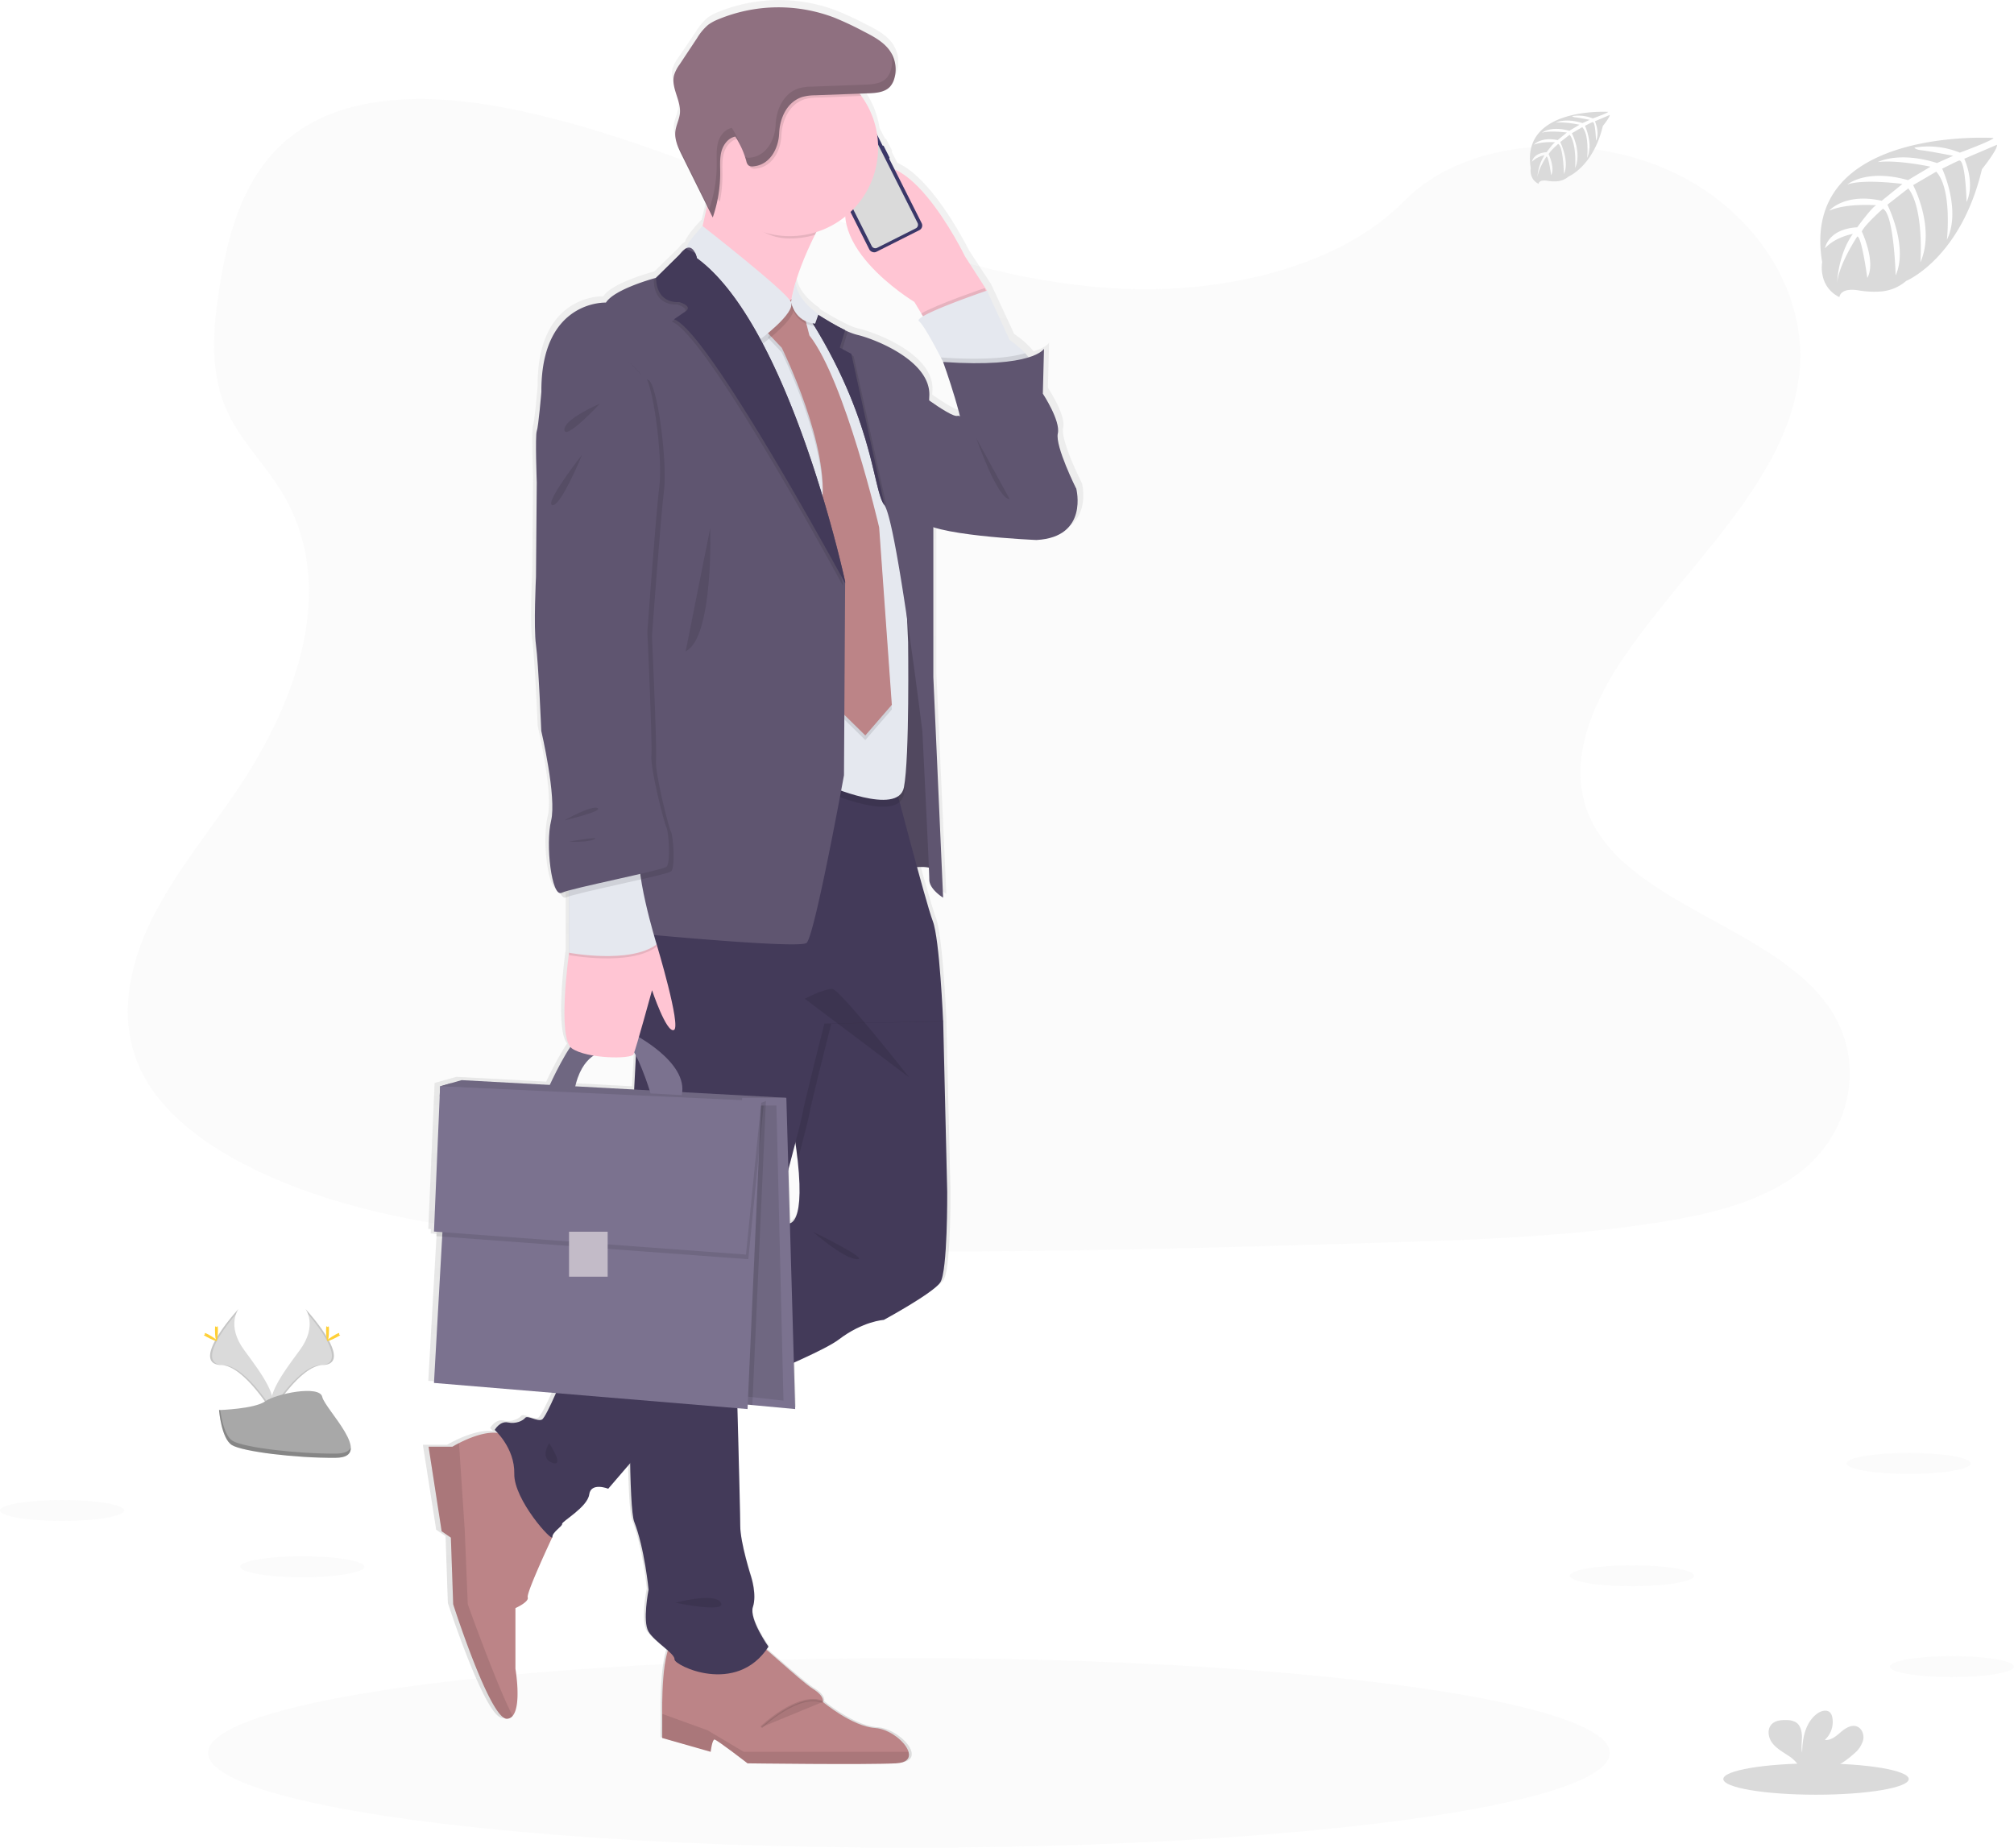 <svg id="6968ac48-3a8f-41ea-a7fd-90e9ec00ee17" data-name="Layer 1" xmlns="http://www.w3.org/2000/svg" xmlns:xlink="http://www.w3.org/1999/xlink" width="873.53" height="801.44" viewBox="0 0 873.53 801.44"><defs><linearGradient id="70ce31e8-5126-44c6-9ded-adf44b0dced1" x1="489.88" y1="814.11" x2="489.88" y2="49.28" gradientUnits="userSpaceOnUse"><stop offset="0" stop-color="gray" stop-opacity="0.25"/><stop offset="0.54" stop-color="gray" stop-opacity="0.12"/><stop offset="1" stop-color="gray" stop-opacity="0.1"/></linearGradient></defs><title>businessman</title><path d="M652.59,174.63c-47.88-1.66-93.48-17.11-137-34S428.89,105,382.16,96c-30.06-5.76-64.43-6.58-88.65,9.53-23.3,15.51-30.84,42.28-34.88,67.12-3,18.69-4.84,38.36,3.51,55.85,5.79,12.15,16.08,22.36,23.19,34,24.76,40.48,7.26,90.4-19.57,129.93-12.58,18.54-27.18,36.23-36.89,56s-14.21,42.35-5.71,62.49c8.42,20,28.49,34.94,50.23,45.49,44.16,21.41,96.19,27.54,146.93,31,112.32,7.68,225.23,4.36,337.85,1,41.67-1.24,83.53-2.49,124.53-8.93,22.77-3.58,46.28-9.26,62.81-23,21-17.41,26.18-46.88,12.12-68.71-23.59-36.61-88.79-45.71-105.28-85-9.07-21.63.25-45.72,13.43-65.77,28.29-43,75.7-80.78,78.2-130,1.72-33.77-21.08-67.6-56.32-83.59-36.94-16.75-88.17-14.64-115.42,13.09C744.18,165.12,694.86,176.1,652.59,174.63Z" transform="translate(-163.24 -49.28)" fill="#dadada" opacity="0.1"/><ellipse cx="394.25" cy="760.32" rx="303.97" ry="41.12" fill="#dadada" opacity="0.1"/><path d="M632.51,258.88s-9.41-18.57-8.14-24.09-6.62-17.31-6.62-17.31l.51-19.56s-1.09,2-6.77,3.75c-.48-.63-1-1.25-1.54-1.84a40.32,40.32,0,0,0-6.82-5.69l-10-21.58-9.67-14.81s-15.25-31-31-37.84l-2.48-4.85a.38.38,0,0,0,.15-.49l-2.52-4.93a.39.39,0,0,0-.49-.18l-2.41-4.72a37.91,37.91,0,0,0-7-16.89c-.25-.35-.52-.67-.78-1l3.92-.14c3.44-.13,7.28-.43,9.59-3a8.77,8.77,0,0,0,1.79-3.3,14,14,0,0,0,.58-2.93c0-.15,0-.3,0-.44q0-.51,0-1c0-.27,0-.53,0-.8s0-.43,0-.64-.11-.69-.17-1c0-.13,0-.26-.08-.39a11.66,11.66,0,0,0-.31-1.16,1.55,1.55,0,0,1-.07-.23c-.14-.4-.29-.8-.46-1.19a1.11,1.11,0,0,1-.07-.16c-.18-.39-.38-.77-.59-1.14l-.06-.12v0a4,4,0,0,0-.25-.45c-2.71-4.26-7.47-6.75-12-9a138.69,138.69,0,0,0-13-6,70,70,0,0,0-51,.72,20.19,20.19,0,0,0-4.54,2.42,23.46,23.46,0,0,0-4.95,5.82l-7.75,11.45A16.18,16.18,0,0,0,455,78.79c-1.45,5.44,3.1,10.89,2.59,16.5-.26,2.79-1.76,5.35-2.05,8.14-.37,3.6,1.3,7.07,2.93,10.32l11.09,22c-.59,2.89-1.24,5.85-1.95,8.71h0c-5.11,5.28-6.83,8.16-7.3,9.72l-.15.08h0a9,9,0,0,0-2.56,2.5L447.06,167s-18.32,4.76-22.13,10.79c0,0-28.75-1.26-28.5,38.89,0,0-1.27,15.06-2,17.07s0,22.33,0,22.33l-.34,41.16s-1.1,21.83,0,29.61,2.37,37.39,2.37,37.39,6.87,28.86,4.33,39.15c-2.44,9.85,0,31.39,4,31.48.76,1.57,1.63,2.34,2.58,1.9a11,11,0,0,1,1.27-.46V460.9s-4.95,34.45.6,41c-3.68,5.24-8,14.18-9.1,16.53l-38.9-2.09-4.95,1.39h0L351.75,519,349,582.27l1.1.08-.08,1.93,2.6.19L349,648.19l53.85,4.43c-2.37,5.31-5.12,11-6.19,11.55-2,1-6.36-2-7.38-.76s-4.07,2.76-7.63,2-5.85,3.26-5.85,3.26.52.46,1.3,1.31c-5.78-.7-13.09,2.4-17.06,4.4-1.78.9-2.89,1.57-2.89,1.57H346.65l5.77,36.81,4.07,2.78,1,29s16.28,50.19,23.74,49.86a3.37,3.37,0,0,0,2.51-1.26c4-4.62,1.23-20.49,1.23-20.49V746.23s6.1-2.68,5.42-4.69,9.84-24,10.78-26a.17.17,0,0,0,.08-.16c0-2.26,4.58-4.77,4.32-5.77s11.2-7.28,12-12.8,8.39-2.51,8.39-2.51l9.66-11.1c.29,13.53.84,23,1.79,25.4,4.58,11.55,6.36,29.62,6.36,29.62s-2.8,13.8,0,18.32c1.72,2.76,5.72,5.72,8.5,8.17-2.89,8.76-2.48,27.38-2.48,27.38v10.7l21.37,6s.67-5.35,1.69-5.35,14.59,10.37,14.59,10.37,52.24.67,65.46,0c5-.25,6.36-2.4,5.59-5-1.27-4.33-8.4-9.94-14.74-10.37-10.18-.67-23.07-11.37-23.07-11.37s1-2.35-4.41-5.69c-3.74-2.3-14.09-11.61-20.49-17.06.3-.41.61-.82.9-1.26,0,0-8.65-12-6.86-17.32s-.77-13-.77-13-4.83-14.81-4.83-22.34c0-4.77-.72-31.9-1.24-51.14l4.46.37.09-1.92,2,.18,18.91,1.74-.58-20.21c9.11-4,16.69-7.71,19.83-10.08,10.68-8,19.84-8.53,19.84-8.53s21.62-11.54,24.93-16.31,3-39.4,3-39.4l-1.78-74.22v-.06s-1.52-35.88-4.58-43.66c-1.12-2.88-3.89-12.48-6.92-23.44a18.11,18.11,0,0,1,5.22.22c.11,2.68.18,4.52.18,5.15,0,4.26,6.1,7.88,6.1,7.88l-4.32-96V275.66c13.32,4.24,45.53,5.56,45.53,5.56C638.1,280,632.51,258.88,632.51,258.88ZM506.87,176.4l-.07,0a66.59,66.59,0,0,1,1.85-7.45ZM419.45,505.67c7.89,1.3,17,.92,17.69-.61.07-.15.16-.42.28-.77.25.44.49.89.74,1.35l-.77,14.48v.33l-26-1.4C413.21,511.3,416.65,507.52,419.45,505.67Zm86.67,73.06-.67-23.45c1.16-4.32,2.2-8.24,3.09-11.6.4,2.79.74,5.36,1,7.73C512,573.66,508.37,578,506.12,578.73Zm74-351.58c-1.49.57-7.16-3-12.54-6.7,0-.68.05-1.35.08-2,.76-15.31-24.17-24.84-31.8-26.6a27.41,27.41,0,0,1-5.36-2,125,125,0,0,1-11.84-6.69l.1-.29s-9.84-6.23-10.05-14a132.92,132.92,0,0,1,8.46-20.53c.19-.39.4-.8.6-1.19a39.25,39.25,0,0,0,12.8-6.78c1.53,20,30.47,37.21,30.47,37.21l3.09,5,.73,1.18c-1.56.92-2.31,1.66-1.78,2.09,2.2,1.76,7.52,11.72,9.72,15.93a.06.06,0,0,0,0,0c.6,1.14,1,1.85,1,1.85s4.73,12.87,7.44,23.64A2,2,0,0,0,580.1,227.15Z" transform="translate(-163.24 -49.28)" fill="url(#70ce31e8-5126-44c6-9ded-adf44b0dced1)"/><path d="M591.3,175.28l-.34.45-1.16,1.55L567.55,193l-4.72-7.76-3-5S515.48,153.64,534.55,128s47.25,32.5,47.25,32.5Z" transform="translate(-163.24 -49.28)" fill="#ffc5d3"/><rect x="547.05" y="112.1" width="0.76" height="6.26" rx="0.38" ry="0.38" transform="translate(-156.55 209.3) rotate(-26.73)" fill="#3a3768"/><rect x="521.39" y="119.37" width="0.43" height="2.06" rx="0.21" ry="0.21" transform="translate(-161.64 198.23) rotate(-26.73)" fill="#3a3768"/><rect x="523.41" y="122.65" width="0.48" height="3.59" rx="0.24" ry="0.24" transform="translate(-163.24 199.58) rotate(-26.73)" fill="#3a3768"/><rect x="525.6" y="126.97" width="0.46" height="3.62" rx="0.23" ry="0.23" transform="translate(-164.96 201.03) rotate(-26.73)" fill="#3a3768"/><rect x="528.35" y="104.91" width="25.4" height="51.62" rx="2.24" ry="2.24" transform="translate(-164.21 208.08) rotate(-26.73)" fill="#3a3768"/><path d="M536.4,105.67a.9.9,0,0,0-.4,1.22l.08.17a.91.91,0,0,1-.4,1.23l-9.62,4.84a.9.9,0,0,1-1.22-.4l-.09-.17a.91.91,0,0,0-1.22-.41l-1.87.95a1.72,1.72,0,0,0-.77,2.33L541.33,156a1.75,1.75,0,0,0,2.34.77l16.78-8.45a1.75,1.75,0,0,0,.77-2.34l-20.45-40.59a1.74,1.74,0,0,0-2.34-.77Z" transform="translate(-163.24 -49.28)" fill="#dadada"/><rect x="527.92" y="109.31" width="3.55" height="0.72" rx="0.36" ry="0.36" transform="translate(-155.95 200.72) rotate(-26.73)" fill="#e6e8ec"/><circle cx="368.88" cy="59.17" r="0.41" fill="#e6e8ec"/><path d="M550.8,261.28,544.55,429s21-7,24.25-1.75-3.5-84-3.5-84Z" transform="translate(-163.24 -49.28)" fill="#5f5570"/><path d="M550.8,261.28,544.55,429s21-7,24.25-1.75-3.5-84-3.5-84Z" transform="translate(-163.24 -49.28)" opacity="0.15"/><path d="M551.8,814.11c-13,.67-64.33,0-64.33,0s-13.34-10.33-14.34-10.33-1.66,5.33-1.66,5.33l-21-6V792.45s-.67-30.35,5.66-31.67,34.34,0,34.34,0c1-.33,20,17.67,25.33,21s4.33,5.67,4.33,5.67,12.67,10.66,22.67,11.33c6.23.42,13.24,6,14.49,10.33C558.05,811.72,556.7,813.86,551.8,814.11Z" transform="translate(-163.24 -49.28)" fill="#bc8487"/><path d="M551.8,814.11c-13,.67-64.33,0-64.33,0s-13.34-10.33-14.34-10.33-1.66,5.33-1.66,5.33l-21-6V792.66l19.66,7.12,15.67,9.33h71.49C558.05,811.72,556.7,813.86,551.8,814.11Z" transform="translate(-163.24 -49.28)" opacity="0.1"/><path d="M493.43,798.45s16-15.33,26.7-11" transform="translate(-163.24 -49.28)" stroke="#000" stroke-miterlimit="10" opacity="0.1"/><path d="M392.13,742.11c.67,2-5.33,4.67-5.33,4.67v26.33s2.72,15.81-1.21,20.42a3.29,3.29,0,0,1-2.46,1.25c-7.33.33-23.33-49.67-23.33-49.67l-1-28.89-4-2.77-5.67-36.67h10.34s1.09-.67,2.84-1.57c5-2.55,15.47-7,21.16-2.76L402.8,716S391.47,740.11,392.13,742.11Z" transform="translate(-163.24 -49.28)" fill="#bc8487"/><path d="M385.59,793.53a3.29,3.29,0,0,1-2.46,1.25c-7.33.33-23.33-49.67-23.33-49.67l-1-28.89-4-2.77-5.67-36.67h10.34s1.09-.67,2.84-1.57l2.49,37.57,1.33,32.33S378.69,780.31,385.59,793.53Z" transform="translate(-163.24 -49.28)" opacity="0.1"/><path d="M571.05,605.53c-3.25,4.75-24.5,16.25-24.5,16.25s-9,.5-19.5,8.5c-5.43,4.14-24.3,12.35-41.25,19.32-15.83,6.51-30,11.93-30,11.93l-16.32,19L427.05,695s-7.5-3-8.25,2.5-12,11.75-11.75,12.75-4.25,3.5-4.25,5.75-16.75-16.25-16.5-27.5-8.5-19-8.5-19,2.25-4,5.75-3.25,6.5-.75,7.5-2,5.25,1.75,7.25.75,10-20.75,10-20.75l31.17-20.91,62-41.56,2.86-1.92s8.25,3.78,4.9-27.19c-.65-6-1.74-13.29-3.4-22.17-10.25-54.75,26.5-61,26.5-61l32.25,10.75,7.75,12v.06l1.75,73.94S574.3,600.78,571.05,605.53Z" transform="translate(-163.24 -49.28)" fill="#433a59"/><path d="M485.55,640.53s.1,3.55.25,9.07c-15.83,6.51-30,11.93-30,11.93l-16.32,19c-.27-15.75-.21-36.21,0-57.18l62-41.56C493.81,610.22,485.55,640.53,485.55,640.53Z" transform="translate(-163.24 -49.28)" opacity="0.1"/><path d="M572.3,492.28v.06l-48.5.94s-8.5,33.25-9.75,40.25c-.31,1.72-2.19,9.07-4.85,19.17-.65-6-1.74-13.29-3.4-22.17-10.25-54.75,26.5-61,26.5-61l32.25,10.75Z" transform="translate(-163.24 -49.28)" opacity="0.1"/><path d="M444.55,401.53l-6.25,120s-4.5,176.25,0,187.75,6.25,29.5,6.25,29.5-2.75,13.75,0,18.25,11.5,9.5,11.25,12,26.75,16,40.75-5.5c0,0-8.5-12-6.75-17.25s-.75-13-.75-13S484.3,718.53,484.3,711s-1.75-70.5-1.75-70.5,27.25-100,28.5-107,9.75-40.25,9.75-40.25l51.5-1s-1.5-35.75-4.5-43.5-17.75-64.5-17.75-64.5Z" transform="translate(-163.24 -49.28)" fill="#433a59"/><polygon points="195.36 469.89 190.89 471.17 190.71 475.59 324.73 477.32 324.73 475.58 195.36 469.89" fill="#7b728f"/><path d="M516.68,151.15c-19.5,39.55-7.39,47.82-5.46,48.84-4.13-1.92-57.81-27.14-50.75-33.54,4.59-4.17,8.52-22.31,10.83-35.31,1.37-7.76,2.17-13.69,2.17-13.69l56.33,10.33C524.34,136.58,520,144.33,516.68,151.15Z" transform="translate(-163.24 -49.28)" fill="#ffc5d3"/><path d="M591,175.73l-1.16,1.55L567.55,193l-4.72-7.76c6.87-4,27.47-11,27.47-11Z" transform="translate(-163.24 -49.28)" opacity="0.1"/><path d="M611.55,211.78c-2,7-35.75,0-35.75,0l-3.5-5.5s-.35-.7-.94-1.84a.06.06,0,0,1,0,0c-2.16-4.19-7.39-14.11-9.55-15.87-2.75-2.25,29.5-13.25,29.5-13.25l9.88,21.5a39.82,39.82,0,0,1,6.7,5.67C610.39,205.2,612.46,208.59,611.55,211.78Z" transform="translate(-163.24 -49.28)" fill="#e5e8ef"/><path d="M555.55,215s20,15.78,23,14.64,51.5,31.61,51.5,31.61,5.5,21-17.25,22.25c0,0-48.25-2-50.25-9S555.55,215,555.55,215Z" transform="translate(-163.24 -49.28)" fill="#5f5570"/><path d="M501.05,183.28l-21.75,22.5,30.5,194,12-7s31,13.75,33.5,1,1.81-63,1.81-63L553.05,240s-14.25-31.75-14.25-32.75-20.55-16.5-20.55-16.5l-9.7-7.5Z" transform="translate(-163.24 -49.28)" opacity="0.1"/><path d="M501.05,180.28l-21.75,22.5,30.5,194,12-7s31,13.75,33.5,1,1.81-63,1.81-63L553.05,237s-14.25-31.75-14.25-32.75-20.55-16.5-20.55-16.5l-9.7-7.5Z" transform="translate(-163.24 -49.28)" fill="#e5e8ef"/><path d="M502.3,183.53l-6,12.25,6,6.33s21.5,43.42,17.25,69.17l4.5,84.75,14.5,14.25L550.05,357l-5.5-77s-14.75-63.5-30.25-83.25l-4.5-17.5Z" transform="translate(-163.24 -49.28)" opacity="0.1"/><path d="M502.3,181.53l-6,12.25,6,6.33s21.5,43.42,17.25,69.17l4.5,84.75,14.5,14.25L550.05,355l-5.5-77s-14.75-63.5-30.25-83.25l-4.5-17.5Z" transform="translate(-163.24 -49.28)" fill="#bc8487"/><path d="M529.8,127.78c-5.46,8.8-9.76,16.55-13.12,23.37a38.45,38.45,0,0,1-10.9,1.57c-12.36,0-19.48-8.55-26.48-17.63-1.6-2.06-6.86-1.58-8-4,1.37-7.76,2.17-13.69,2.17-13.69Z" transform="translate(-163.24 -49.28)" opacity="0.1"/><path d="M544.11,113.38a38.33,38.33,0,1,1-7.29-22.49A38.33,38.33,0,0,1,544.11,113.38Z" transform="translate(-163.24 -49.28)" fill="#ffc5d3"/><path d="M493.55,198.78l-31.5-38s-2.91-1.17,6.92-11.46c0,0,36.1,28.14,38.34,32.92S493.55,198.78,493.55,198.78Z" transform="translate(-163.24 -49.28)" opacity="0.1"/><path d="M492.55,196.78l-31.5-38s-2.91-1.17,6.92-11.46c0,0,36.1,28.14,38.34,32.92S492.55,196.78,492.55,196.78Z" transform="translate(-163.24 -49.28)" fill="#e5e8ef"/><path d="M572.3,438.63s-6-3.6-6-7.85-3-64.25-3-64.25-4.4-35.81-9-64.27v0c-2.7-16.77-5.47-31-7.43-33.82l-.08-.12c-5.25-6.75-4.25-39.75-37-88,.44.3,11.73,8.22,20,12.2a27.42,27.42,0,0,0,5.27,2c7.5,1.75,32,11.25,31.25,26.5s1.75,50.25,1.75,50.25V343Z" transform="translate(-163.24 -49.28)" fill="#5f5570"/><path d="M611.55,211.78c-2,7-35.75,0-35.75,0l-3.5-5.5s-.35-.7-.94-1.84a.06.06,0,0,1,0,0,.67.67,0,0,1-.05-.12c19.61,1.37,30.54-.06,36.58-1.83C610.39,205.2,612.46,208.59,611.55,211.78Z" transform="translate(-163.24 -49.28)" opacity="0.1"/><path d="M572.3,206.28s10.5,29,9,36.25,24.25,35.75,24.25,35.75l24.5-17s-9.25-18.5-8-24-6.5-17.25-6.5-17.25l.5-19.48S611.55,209,572.3,206.28Z" transform="translate(-163.24 -49.28)" fill="#5f5570"/><path d="M536.82,90.89l-19,.72a21.16,21.16,0,0,0-5.5.69c-6.79,2.09-9.92,9.31-10.17,15.8s-4,13.76-11.27,14.33a2.81,2.81,0,0,1-2.07-.46,3.42,3.42,0,0,1-.88-1.77,38.7,38.7,0,0,0-4.78-10.68c-3,.54-5.22,3.39-6,6.37s-.57,6.12-.56,9.21a59.61,59.61,0,0,1-1.13,11.69,38.33,38.33,0,1,1,61.39-45.9Z" transform="translate(-163.24 -49.28)" opacity="0.1"/><path d="M511.33,91.3a21.16,21.16,0,0,1,5.5-.69l23.07-.86c3.38-.13,7.15-.43,9.42-2.94a8.81,8.81,0,0,0,1.76-3.29,14.2,14.2,0,0,0-1.49-11.63c-2.67-4.25-7.35-6.72-11.81-9a137.23,137.23,0,0,0-12.77-6,68,68,0,0,0-50.1.72A20.22,20.22,0,0,0,470.45,60a23.05,23.05,0,0,0-4.86,5.8L458,77.24a15.75,15.75,0,0,0-2.39,4.62c-1.43,5.43,3,10.86,2.54,16.45-.26,2.78-1.73,5.33-2,8.11-.36,3.59,1.28,7,2.89,10.27l13.34,26.91a59.62,59.62,0,0,0,3.23-19.5c0-3.09-.26-6.23.56-9.21s3-5.83,6-6.37a38.57,38.57,0,0,1,4.79,10.68,3.38,3.38,0,0,0,.88,1.77,2.8,2.8,0,0,0,2.07.46c7.31-.57,11-7.77,11.27-14.33S504.54,93.39,511.33,91.3Z" transform="translate(-163.24 -49.28)" fill="#8f7080"/><polygon points="190.89 471.17 200.23 468.5 341.06 476.17 325.56 478.17 190.89 471.17" fill="#7b728f"/><polygon points="190.89 471.17 200.23 468.5 341.06 476.17 325.56 478.17 190.89 471.17" opacity="0.1"/><polygon points="344.89 611.17 326.31 609.44 319.79 608.84 319.79 505.5 321.51 481.51 321.89 476.17 341.06 476.17 344.89 611.17" fill="#7b728f"/><polygon points="339.81 607.5 324.99 605.86 319.79 605.29 319.79 507.31 321.16 484.57 321.46 479.5 336.75 479.5 339.81 607.5" opacity="0.1"/><path d="M401.42,520.45s9.25-20.29,13.13-20.92,11,0,11,0l-.63,5.88s-9.5.75-12.5,16.62Z" transform="translate(-163.24 -49.28)" fill="#7b728f"/><path d="M401.42,520.45s9.25-20.29,13.13-20.92,11,0,11,0l-.63,5.88s-9.5.75-12.5,16.62Z" transform="translate(-163.24 -49.28)" opacity="0.1"/><path d="M437.3,497.41s24.87,12.37,21.62,26.87l-13.5-.75s-6.5-21.62-11.62-22.75S437.3,497.41,437.3,497.41Z" transform="translate(-163.24 -49.28)" fill="#7b728f"/><path d="M529.8,301.53v.73l-.5,83.27s-12.75,70-16.25,72.75-80.25-4.75-80.25-4.75L398.05,219.28c-.25-40,28-38.75,28-38.75,3.75-6,21.75-10.75,21.75-10.75l10-9.75.32-.45a8.89,8.89,0,0,1,2.52-2.49h0c2.06-1.19,3.37.38,4.12,1.93a11.63,11.63,0,0,1,.78,2.27C506.05,191,529.8,301.53,529.8,301.53Z" transform="translate(-163.24 -49.28)" fill="#5f5570"/><path d="M528.8,302.53v.73c-12.57-23-61-110.14-74.25-114.48l5.1-3.5s3.4-2-2.85-4c0,0-9.75,1.25-10-10.5l10.32-10.2,2.52-2.49h0l4.12,1.93a11.63,11.63,0,0,1,.78,2.27C505.05,192,528.8,302.53,528.8,302.53Z" transform="translate(-163.24 -49.28)" opacity="0.1"/><path d="M529.8,301.53v.73c-12.57-23-61-110.14-74.25-114.48l5.1-3.5s3.4-2-2.85-4c0,0-9.75,1.25-10-10.5l10.32-10.2,2.52-2.49h0l4.12,1.93a11.63,11.63,0,0,1,.78,2.27C506.05,191,529.8,301.53,529.8,301.53Z" transform="translate(-163.24 -49.28)" fill="#433a59"/><path d="M547.88,269.4l-.08-.12c-5.25-6.75-4.25-39.75-37-88,.44.3,11.73,8.22,20,12.2l-2.31,7.62,5,2.67Z" transform="translate(-163.24 -49.28)" opacity="0.1"/><path d="M546.88,268.4l-.08-.12c-5.25-6.75-4.25-39.75-37-88,.44.3,11.73,8.22,20,12.2l-2.31,7.62,5,2.67Z" transform="translate(-163.24 -49.28)" fill="#433a59"/><path d="M508.36,172.58l-2.05,8.66s1.5,8.67,10.49,9.42l1.45-4.13S508.55,180.31,508.36,172.58Z" transform="translate(-163.24 -49.28)" opacity="0.1"/><path d="M508.36,171.58l-2.05,8.66s1.5,8.67,10.49,9.42l1.45-4.13S508.55,179.31,508.36,171.58Z" transform="translate(-163.24 -49.28)" fill="#e5e8ef"/><polygon points="332.19 477.57 326.31 609.44 319.79 608.84 319.79 505.5 321.51 481.51 332.19 477.57" opacity="0.1"/><polygon points="192.23 528.5 188.23 599.83 324.23 611.17 330.19 477.57 192.23 528.5" fill="#7b728f"/><polygon points="189.23 536.17 191.89 473.17 331.19 479.57 324.56 546.17 189.23 536.17" opacity="0.1"/><polygon points="188.23 534.17 190.89 471.17 330.19 477.57 323.56 544.17 188.23 534.17" fill="#7b728f"/><rect x="246.81" y="534.25" width="16.75" height="19.5" fill="#c3bbc8"/><path d="M412.55,455.78l-2.5,6.75s-5.25,37,1.25,41.5,25.75,4.75,26.75,2.5,8-27.75,8-27.75,6.25,18.75,9.5,17.25-7.5-37.14-7.5-37.14Z" transform="translate(-163.24 -49.28)" fill="#ffc5d3"/><path d="M410.05,427.78v35.75s26.5,5,38-3.64c0,0-10.75-34.61-6.75-43.36S410.05,427.78,410.05,427.78Z" transform="translate(-163.24 -49.28)" opacity="0.1"/><path d="M410.05,426.78v35.75s26.5,5,38-3.64c0,0-10.75-34.61-6.75-43.36S410.05,426.78,410.05,426.78Z" transform="translate(-163.24 -49.28)" fill="#e5e8ef"/><path d="M407.05,217.53l-7,3.75s-1.25,15-2,17,0,22.25,0,22.25l-.34,41s-1.08,21.75,0,29.5S400,368.28,400,368.28s6.76,28.75,4.26,39,.25,33.25,4.5,31.25,43.5-9.75,45.5-11.25,1-15.5,0-17.25-7-25.5-6.5-31-1.75-53.75-1.75-53.75,3.75-51.5,5.25-63.5-3-47.25-7-47.75S428.55,186.28,407.05,217.53Z" transform="translate(-163.24 -49.28)" opacity="0.1"/><path d="M405.05,215.53l-7,3.75s-1.25,15-2,17,0,22.25,0,22.25l-.34,41s-1.08,21.75,0,29.5S398,366.28,398,366.28s6.76,28.75,4.26,39,.25,33.25,4.5,31.25,43.5-9.75,45.5-11.25,1-15.5,0-17.25-7-25.5-6.5-31-1.75-53.75-1.75-53.75,3.75-51.5,5.25-63.5-3-47.25-7-47.75S426.55,184.28,405.05,215.53Z" transform="translate(-163.24 -49.28)" fill="#5f5570"/><g opacity="0.1"><path d="M480.66,104.77c-3,.54-5.22,3.39-6,6.37s-.57,6.12-.56,9.21a59.61,59.61,0,0,1-3.22,19.5l-13.35-26.91c-.26-.53-.53-1.08-.79-1.63a36.37,36.37,0,0,0,2.29,5.38l13.35,26.91a59.61,59.61,0,0,0,3.22-19.5c0-3.09-.25-6.23.56-9.21s3-5.83,6-6.37a40.13,40.13,0,0,1,2.59,4.73A39,39,0,0,0,480.66,104.77Z" transform="translate(-163.24 -49.28)"/><path d="M549.83,72.32a14.16,14.16,0,0,1-.24,7.45,8.83,8.83,0,0,1-1.77,3.29c-2.27,2.51-6,2.81-9.42,2.94l-23.06.86a21.23,21.23,0,0,0-5.51.69c-6.78,2.09-9.92,9.31-10.17,15.8s-4,13.76-11.27,14.33a2.81,2.81,0,0,1-2.07-.46h0c.23.65.45,1.31.64,2a3.3,3.3,0,0,0,.87,1.77,2.81,2.81,0,0,0,2.07.46c7.32-.57,11-7.77,11.27-14.33s3.39-13.71,10.17-15.8a21.23,21.23,0,0,1,5.51-.69l23.06-.86c3.38-.13,7.15-.43,9.42-2.94a8.83,8.83,0,0,0,1.77-3.29A14.2,14.2,0,0,0,549.83,72.32Z" transform="translate(-163.24 -49.28)"/></g><path d="M512.28,482.47s8.66-4.5,12-4.25,33.33,38.39,33.33,38.39Z" transform="translate(-163.24 -49.28)" opacity="0.1"/><path d="M423.45,224.35s-15.83,6.76-15.41,11.43S423.45,224.35,423.45,224.35Z" transform="translate(-163.24 -49.28)" opacity="0.1"/><path d="M415.74,246.45s-16.61,21.24-12.94,21.95S415.74,246.45,415.74,246.45Z" transform="translate(-163.24 -49.28)" opacity="0.1"/><path d="M471.3,278.28s1.52,47.5-10.66,53.5Z" transform="translate(-163.24 -49.28)" opacity="0.1"/><path d="M408,405.11s11.72-6.66,14.41-5.33S408,405.11,408,405.11Z" transform="translate(-163.24 -49.28)" opacity="0.1"/><path d="M410.05,414.32s7.4.53,10.91-1S410.05,414.32,410.05,414.32Z" transform="translate(-163.24 -49.28)" opacity="0.1"/><path d="M586.7,239.41s9.18,26.37,14.47,26.37" transform="translate(-163.24 -49.28)" opacity="0.1"/><path d="M456.16,744.45s17.22-4.67,19.76,0S456.16,744.45,456.16,744.45Z" transform="translate(-163.24 -49.28)" opacity="0.1"/><path d="M401.42,675.21s-4.29,6.57,1.38,8.57S401.42,675.21,401.42,675.21Z" transform="translate(-163.24 -49.28)" opacity="0.1"/><path d="M515.8,583.53s13,11.58,19.14,11.92S515.8,583.53,515.8,583.53Z" transform="translate(-163.24 -49.28)" opacity="0.1"/><path d="M1027.84,109.11S943.65,104,953.57,163c0,0-2,10.43,7.48,15.17,0,0,.15-4.38,8.64-2.89a39.41,39.41,0,0,0,9.14.44A19.08,19.08,0,0,0,990,171.13h0s23.67-9.77,32.87-48.46c0,0,6.81-8.44,6.54-10.61l-14.21,6.07s4.86,10.25,1,18.77c0,0-.46-18.4-3.19-18-.56.09-7.39,3.55-7.39,3.55s8.36,17.86,2.05,30.83c0,0,2.4-22-4.65-29.54l-10,5.84s9.77,18.44,3.15,33.49c0,0,1.7-23.08-5.25-32.07l-9.06,7.07s9.17,18.18,3.58,30.66c0,0-.73-26.87-5.55-28.9,0,0-7.92,7-9.13,9.86,0,0,6.28,13.2,2.38,20.16,0,0-2.39-17.9-4.35-18,0,0-7.9,11.86-8.72,20,0,0,.34-12.1,6.81-21.13,0,0-7.64,1.31-12.1,6.27,0,0,1.23-8.39,14-9.12,0,0,6.52-9,8.27-9.55,0,0-12.75-1.06-20.48,2.36,0,0,6.81-7.91,22.82-4.31l9-7.3s-16.79-2.3-23.9.24c0,0,8.19-7,26.31-1.9l9.74-5.83s-14.31-3.08-22.83-2c0,0,9-4.85,25.68.41l7-3.13s-10.48-2.06-13.55-2.38-3.24-1.18-3.24-1.18a36.39,36.39,0,0,1,19.7,2.19S1028.1,110,1027.84,109.11Z" transform="translate(-163.24 -49.28)" fill="#dadada"/><path d="M860.73,97.8s-38-2.29-33.56,24.37c0,0-.89,4.71,3.38,6.85,0,0,.07-2,3.9-1.31a17.05,17.05,0,0,0,4.14.2,8.62,8.62,0,0,0,5-2.08h0s10.69-4.42,14.85-21.9c0,0,3.08-3.81,3-4.79L855,101.88s2.19,4.63.47,8.48c0,0-.21-8.31-1.45-8.12-.25,0-3.33,1.61-3.33,1.61s3.77,8.07.92,13.93c0,0,1.09-9.94-2.1-13.35L845,107.07s4.41,8.33,1.42,15.13c0,0,.77-10.43-2.37-14.49l-4.09,3.2s4.14,8.21,1.61,13.85c0,0-.33-12.14-2.5-13.06,0,0-3.58,3.16-4.13,4.46,0,0,2.84,6,1.08,9.11,0,0-1.08-8.09-2-8.13,0,0-3.57,5.36-3.94,9a19.4,19.4,0,0,1,3.08-9.54,10.72,10.72,0,0,0-5.47,2.83s.56-3.79,6.35-4.12c0,0,2.95-4.07,3.74-4.31,0,0-5.76-.49-9.26,1.06,0,0,3.08-3.57,10.31-2l4-3.3s-7.59-1-10.8.11c0,0,3.7-3.16,11.88-.86l4.41-2.63s-6.47-1.39-10.32-.89c0,0,4.06-2.19,11.61.18l3.14-1.41s-4.73-.93-6.12-1.08-1.46-.53-1.46-.53a16.51,16.51,0,0,1,8.9,1S860.85,98.22,860.73,97.8Z" transform="translate(-163.24 -49.28)" fill="#dadada"/><ellipse cx="846.6" cy="722.88" rx="26.93" ry="4.55" fill="#dadada" opacity="0.1"/><ellipse cx="26.93" cy="655.15" rx="26.93" ry="4.55" fill="#dadada" opacity="0.1"/><ellipse cx="827.86" cy="634.75" rx="26.93" ry="4.55" fill="#dadada" opacity="0.1"/><ellipse cx="131.09" cy="679.56" rx="26.93" ry="4.55" fill="#dadada" opacity="0.1"/><ellipse cx="707.82" cy="683.47" rx="26.93" ry="4.55" fill="#dadada" opacity="0.1"/><ellipse cx="787.66" cy="771.64" rx="40.21" ry="6.8" fill="#dadada"/><path d="M967.52,809.8a11.68,11.68,0,0,0,3.83-5.78c.5-2.3-.48-5-2.68-5.89-2.46-.94-5.09.76-7.08,2.48s-4.28,3.69-6.89,3.33a10.5,10.5,0,0,0,3.25-9.82,4.13,4.13,0,0,0-.91-2c-1.36-1.46-3.84-.83-5.47.32-5.2,3.66-6.65,10.72-6.68,17.08-.52-2.3-.08-4.69-.1-7s-.65-5-2.64-6.22a8,8,0,0,0-4-.95c-2.34-.08-4.94.15-6.53,1.86-2,2.12-1.47,5.69.25,8s4.35,3.8,6.77,5.42a14.89,14.89,0,0,1,4.83,4.61,3.83,3.83,0,0,1,.36.82h14.66A40.9,40.9,0,0,0,967.52,809.8Z" transform="translate(-163.24 -49.28)" fill="#dadada"/><path d="M295.72,617s5.5,7.18-2.53,18-14.65,20-12,26.76c0,0,12.12-20.14,22-20.42S306.57,629.14,295.72,617Z" transform="translate(-163.24 -49.28)" fill="#dadada"/><path d="M295.72,617a8.63,8.63,0,0,1,1.12,2.25c9.62,11.3,14.75,21.85,5.5,22.12-8.61.24-18.94,15.64-21.42,19.53a9.24,9.24,0,0,0,.29.89s12.12-20.14,22-20.42S306.57,629.14,295.72,617Z" transform="translate(-163.24 -49.28)" opacity="0.1"/><path d="M305.93,626.18c0,2.53-.28,4.58-.63,4.58s-.63-2-.63-4.58.35-1.34.7-1.34S305.93,623.65,305.93,626.18Z" transform="translate(-163.24 -49.28)" fill="#ffd037"/><path d="M309.44,629.2c-2.22,1.21-4.16,1.94-4.32,1.64s1.49-1.54,3.71-2.75,1.35-.33,1.51,0S311.66,628,309.44,629.2Z" transform="translate(-163.24 -49.28)" fill="#ffd037"/><path d="M266.71,617s-5.5,7.18,2.53,18,14.65,20,12,26.76c0,0-12.11-20.14-22-20.42S255.86,629.14,266.71,617Z" transform="translate(-163.24 -49.28)" fill="#dadada"/><path d="M266.71,617a8.82,8.82,0,0,0-1.13,2.25c-9.62,11.3-14.74,21.85-5.5,22.12,8.62.24,18.95,15.64,21.43,19.53a7.16,7.16,0,0,1-.3.89s-12.11-20.14-22-20.42S255.86,629.14,266.71,617Z" transform="translate(-163.24 -49.28)" opacity="0.1"/><path d="M256.49,626.18c0,2.53.29,4.58.64,4.58s.63-2,.63-4.58-.35-1.34-.7-1.34S256.49,623.65,256.49,626.18Z" transform="translate(-163.24 -49.28)" fill="#ffd037"/><path d="M253,629.2c2.22,1.21,4.15,1.94,4.32,1.64s-1.5-1.54-3.72-2.75-1.34-.33-1.51,0S250.77,628,253,629.2Z" transform="translate(-163.24 -49.28)" fill="#ffd037"/><path d="M258.24,660.88s15.36-.47,20-3.77,23.63-7.23,24.77-1.94,23.09,26.29,5.75,26.43-40.3-2.7-44.92-5.52S258.24,660.88,258.24,660.88Z" transform="translate(-163.24 -49.28)" fill="#a8a8a8"/><path d="M309.06,679.76c-17.34.14-40.3-2.7-44.92-5.52-3.51-2.14-4.92-9.83-5.39-13.38l-.51,0s1,12.39,5.59,15.2,27.58,5.66,44.92,5.52c5,0,6.73-1.82,6.64-4.46C314.69,678.73,312.78,679.73,309.06,679.76Z" transform="translate(-163.24 -49.28)" opacity="0.2"/></svg>